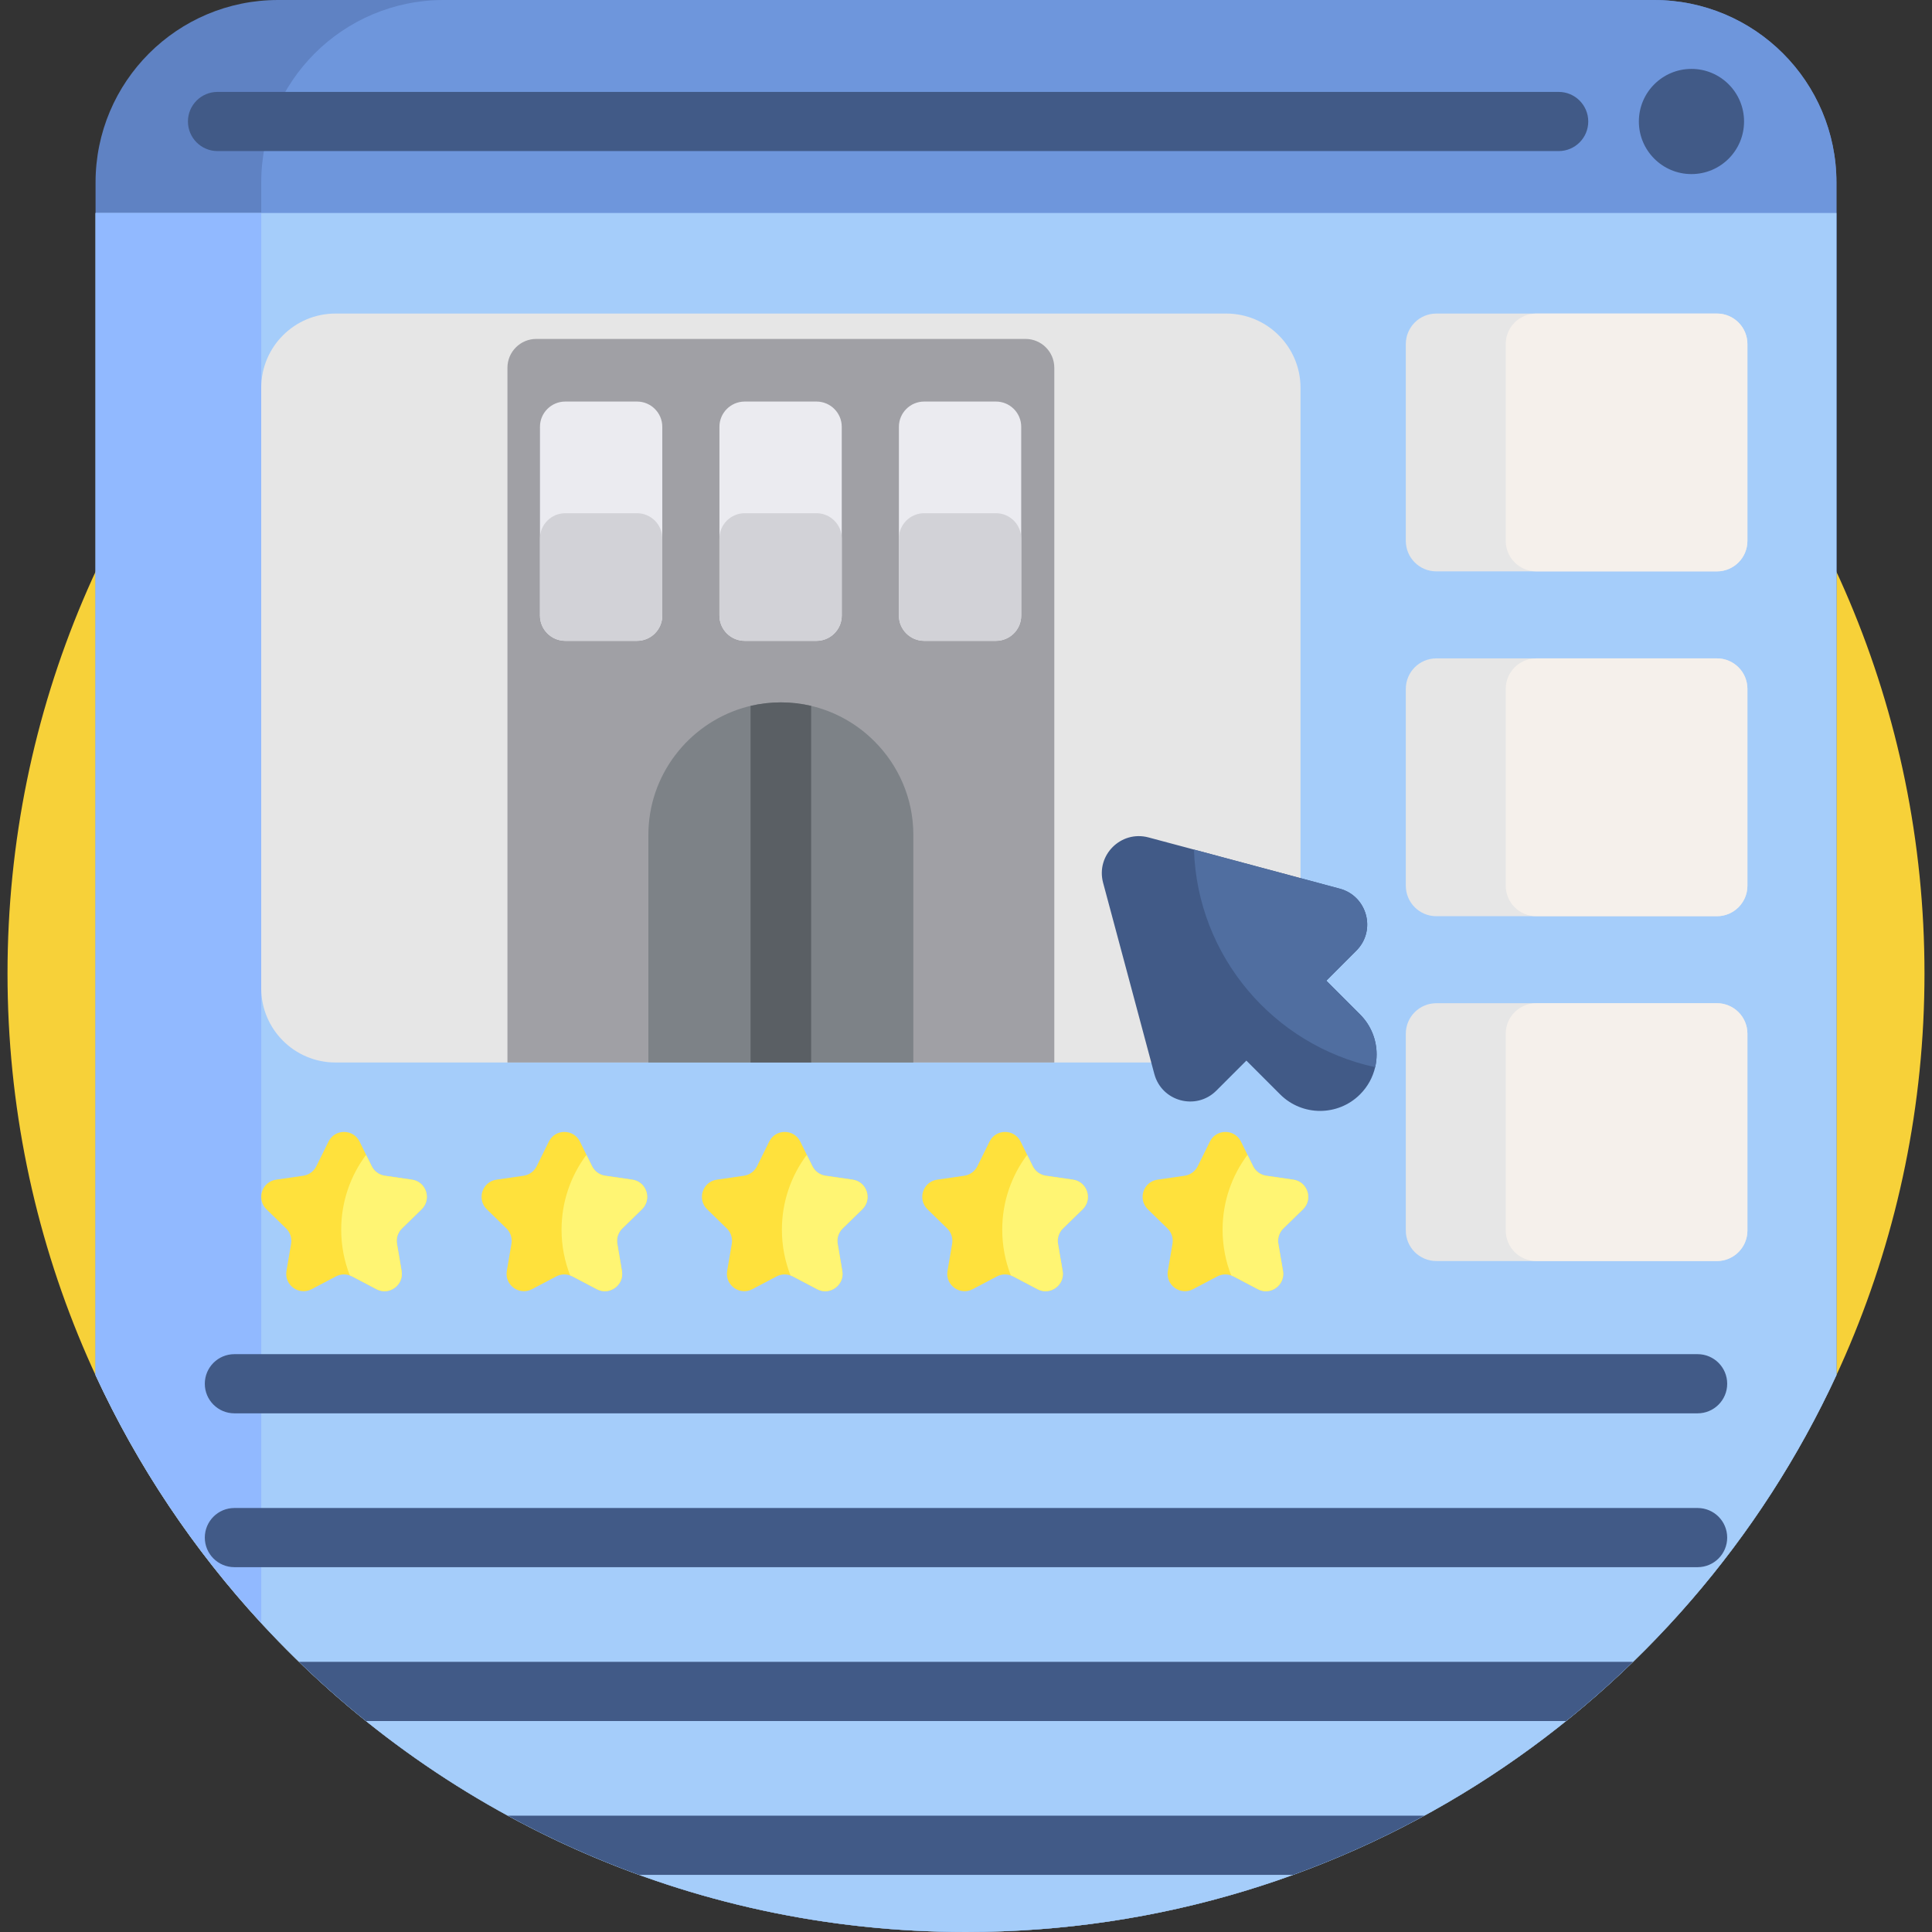 <?xml version="1.0" encoding="iso-8859-1"?>
<!-- Generator: Adobe Illustrator 19.0.0, SVG Export Plug-In . SVG Version: 6.00 Build 0)  -->
<svg version="1.1" id="Capa_1" xmlns="http://www.w3.org/2000/svg" xmlns:xlink="http://www.w3.org/1999/xlink" x="0px" y="0px"
	 viewBox="0 0 512 512" style="enable-background:new 0 0 512 512;" xml:space="preserve">
<rect x="0" y="0" width="512" height="512" fill="#333333" stroke="none"/>
<path style="fill:#F7D139;" d="M510.009,257.991C510.009,397.385,397.216,512,256,512C115.151,512,1.991,397.731,1.991,257.991
	C1.991,117.706,115.715,3.983,256,3.983C396.547,3.983,510.009,117.946,510.009,257.991z"/>
<path style="fill:#5F82C3;" d="M486.676,48.358v316.05C446.567,451.244,358.81,512,256,512c-74.052,0-140.453-31.59-186.772-81.861
	c-17.855-19.37-32.73-41.521-43.905-65.7V48.358C25.324,21.649,46.973,0,73.692,0h364.617C465.027,0,486.676,21.649,486.676,48.358z
	"/>
<path style="fill:#6E96DC;" d="M486.676,48.358v316.05C446.567,451.244,358.81,512,256,512c-74.052,0-140.453-31.59-186.772-81.861
	V48.358C69.228,21.649,90.877,0,117.596,0h320.712C465.027,0,486.676,21.649,486.676,48.358z"/>
<path style="fill:#A5CDFA;" d="M486.676,56.438v307.969C446.567,451.244,358.81,512,256,512c-74.052,0-140.453-31.59-186.772-81.861
	c-17.855-19.37-32.73-41.521-43.905-65.7V56.438H486.676z"/>
<g>
	<path style="fill:#415A87;" d="M413.063,24.357H57.646c-4.33,0-7.84,3.51-7.84,7.84c0,4.33,3.51,7.84,7.84,7.84h355.418
		c4.33,0,7.84-3.51,7.84-7.84S417.393,24.357,413.063,24.357z"/>
	<circle style="fill:#415A87;" cx="448.255" cy="32.197" r="13.938"/>
</g>
<path style="fill:#91B9FF;" d="M69.228,56.438v373.701c-17.855-19.37-32.73-41.521-43.905-65.7V56.438H69.228z"/>
<path style="fill:#E6E6E6;" d="M344.652,102.782v159.102c0,10.883-8.818,19.687-19.701,19.687H88.911
	c-10.87,0-19.687-8.804-19.687-19.687V102.782c0-10.87,8.817-19.687,19.687-19.687h236.04
	C335.835,83.095,344.652,91.912,344.652,102.782z"/>
<path style="fill:#A0A0A5;" d="M279.4,97.462V281.57H134.476V97.462c0-4.226,3.43-7.643,7.643-7.643h129.64
	C275.984,89.819,279.4,93.235,279.4,97.462z"/>
<path style="fill:#7D8287;" d="M242.045,221.237v60.337h-70.216v-60.337c0-15.795,10.579-29.228,24.984-33.608
	c0.69-0.209,1.38-0.397,2.091-0.564c2.582-0.606,5.279-0.93,8.039-0.93c2.749,0,5.446,0.324,8.028,0.93
	c0.711,0.167,1.401,0.355,2.091,0.564c5.603,1.704,10.631,4.767,14.666,8.823C238.104,202.808,242.045,211.588,242.045,221.237z"/>
<path style="fill:#5A5F64;" d="M214.97,187.065v94.51h-16.067v-94.51c2.582-0.606,5.279-0.93,8.039-0.93
	C209.691,186.134,212.388,186.458,214.97,187.065z"/>
<path style="fill:#EBEBF0;" d="M175.513,113.106v50.033c0,3.689-3.001,6.69-6.69,6.69h-19.024c-3.699,0-6.701-3.001-6.701-6.69
	v-50.033c0-3.689,3.001-6.69,6.701-6.69h19.024C172.51,106.416,175.513,109.418,175.513,113.106z"/>
<path style="fill:#D2D2D7;" d="M175.513,142.699v20.441c0,3.689-3.001,6.69-6.69,6.69h-19.024c-3.699,0-6.701-3.001-6.701-6.69
	v-20.441c0-3.689,3.001-6.69,6.701-6.69h19.024C172.51,136.009,175.513,139.011,175.513,142.699z"/>
<path style="fill:#EBEBF0;" d="M223.073,113.106v50.033c0,3.689-3.001,6.69-6.69,6.69h-19.024c-3.699,0-6.701-3.001-6.701-6.69
	v-50.033c0-3.689,3.001-6.69,6.701-6.69h19.024C220.071,106.416,223.073,109.418,223.073,113.106z"/>
<path style="fill:#D2D2D7;" d="M223.073,142.699v20.441c0,3.689-3.001,6.69-6.69,6.69h-19.024c-3.699,0-6.701-3.001-6.701-6.69
	v-20.441c0-3.689,3.001-6.69,6.701-6.69h19.024C220.071,136.009,223.073,139.011,223.073,142.699z"/>
<path style="fill:#EBEBF0;" d="M270.633,113.106v50.033c0,3.689-3.001,6.69-6.69,6.69h-19.024c-3.699,0-6.701-3.001-6.701-6.69
	v-50.033c0-3.689,3.001-6.69,6.701-6.69h19.024C267.632,106.416,270.633,109.418,270.633,113.106z"/>
<path style="fill:#D2D2D7;" d="M270.633,142.699v20.441c0,3.689-3.001,6.69-6.69,6.69h-19.024c-3.699,0-6.701-3.001-6.701-6.69
	v-20.441c0-3.689,3.001-6.69,6.701-6.69h19.024C267.632,136.009,270.633,139.011,270.633,142.699z"/>
<path style="fill:#FFE13C;" d="M111.733,320.48l-5.205,5.074c-1.083,1.053-1.585,2.577-1.323,4.072l1.223,7.17
	c0.652,3.76-3.299,6.629-6.668,4.854l-6.438-3.389c-0.201-0.1-0.401-0.19-0.612-0.26c-1.203-0.421-2.537-0.341-3.681,0.26
	l-6.438,3.389c-3.369,1.775-7.321-1.093-6.668-4.854l1.223-7.17c0.26-1.494-0.24-3.019-1.323-4.072l-5.205-5.074
	c-2.727-2.668-1.223-7.301,2.548-7.852l7.2-1.043c1.494-0.221,2.797-1.163,3.47-2.517l3.219-6.528c1.685-3.419,6.559-3.419,8.243,0
	l1.725,3.5l1.494,3.028c0.672,1.354,1.976,2.297,3.47,2.517l7.2,1.043C112.956,313.179,114.46,317.812,111.733,320.48z"/>
<path style="fill:#FFF573;" d="M111.733,320.48l-5.205,5.074c-1.083,1.053-1.585,2.577-1.323,4.072l1.223,7.17
	c0.652,3.76-3.299,6.629-6.668,4.854l-6.438-3.389c-0.201-0.1-0.401-0.19-0.612-0.26c-1.474-3.751-2.286-7.832-2.286-12.115
	c0-7.451,2.457-14.31,6.598-19.846l1.494,3.028c0.672,1.354,1.976,2.297,3.469,2.517l7.2,1.043
	C112.956,313.179,114.46,317.812,111.733,320.48z"/>
<path style="fill:#FFE13C;" d="M170.126,320.48l-5.205,5.074c-1.083,1.053-1.585,2.577-1.323,4.072l1.223,7.17
	c0.652,3.76-3.299,6.629-6.668,4.854l-6.438-3.389c-0.201-0.1-0.401-0.19-0.612-0.26c-1.203-0.421-2.537-0.341-3.681,0.26
	l-6.438,3.389c-3.369,1.775-7.321-1.093-6.668-4.854l1.223-7.17c0.26-1.494-0.24-3.019-1.323-4.072l-5.205-5.074
	c-2.727-2.668-1.223-7.301,2.548-7.852l7.2-1.043c1.494-0.221,2.797-1.163,3.47-2.517l3.219-6.528c1.685-3.419,6.559-3.419,8.243,0
	l1.725,3.5l1.494,3.028c0.672,1.354,1.976,2.297,3.47,2.517l7.2,1.043C171.349,313.179,172.853,317.812,170.126,320.48z"/>
<path style="fill:#FFF573;" d="M170.126,320.48l-5.205,5.074c-1.083,1.053-1.585,2.577-1.323,4.072l1.223,7.17
	c0.652,3.76-3.299,6.629-6.668,4.854l-6.438-3.389c-0.201-0.1-0.401-0.19-0.612-0.26c-1.474-3.751-2.286-7.832-2.286-12.115
	c0-7.451,2.457-14.31,6.598-19.846l1.494,3.028c0.672,1.354,1.976,2.297,3.47,2.517l7.2,1.043
	C171.349,313.179,172.853,317.812,170.126,320.48z"/>
<path style="fill:#FFE13C;" d="M228.52,320.48l-5.205,5.074c-1.083,1.053-1.585,2.577-1.323,4.072l1.223,7.17
	c0.652,3.76-3.299,6.629-6.668,4.854l-6.438-3.389c-0.201-0.1-0.401-0.19-0.612-0.26c-1.203-0.421-2.537-0.341-3.681,0.26
	l-6.438,3.389c-3.369,1.775-7.321-1.093-6.668-4.854l1.223-7.17c0.26-1.494-0.24-3.019-1.323-4.072l-5.205-5.074
	c-2.727-2.668-1.223-7.301,2.548-7.852l7.2-1.043c1.494-0.221,2.797-1.163,3.47-2.517l3.219-6.528c1.685-3.419,6.559-3.419,8.243,0
	l1.725,3.5l1.494,3.028c0.672,1.354,1.976,2.297,3.47,2.517l7.2,1.043C229.743,313.179,231.247,317.812,228.52,320.48z"/>
<path style="fill:#FFF573;" d="M228.52,320.48l-5.205,5.074c-1.083,1.053-1.585,2.577-1.323,4.072l1.223,7.17
	c0.652,3.76-3.299,6.629-6.668,4.854l-6.438-3.389c-0.201-0.1-0.401-0.19-0.612-0.26c-1.474-3.751-2.286-7.832-2.286-12.115
	c0-7.451,2.457-14.31,6.598-19.846l1.494,3.028c0.672,1.354,1.976,2.297,3.469,2.517l7.2,1.043
	C229.743,313.179,231.247,317.812,228.52,320.48z"/>
<path style="fill:#FFE13C;" d="M286.913,320.48l-5.205,5.074c-1.083,1.053-1.585,2.577-1.323,4.072l1.223,7.17
	c0.652,3.76-3.299,6.629-6.668,4.854l-6.438-3.389c-0.201-0.1-0.401-0.19-0.612-0.26c-1.203-0.421-2.537-0.341-3.681,0.26
	l-6.438,3.389c-3.369,1.775-7.321-1.093-6.668-4.854l1.223-7.17c0.26-1.494-0.24-3.019-1.323-4.072l-5.205-5.074
	c-2.727-2.668-1.223-7.301,2.548-7.852l7.2-1.043c1.494-0.221,2.797-1.163,3.469-2.517l3.219-6.528c1.685-3.419,6.558-3.419,8.243,0
	l1.725,3.5l1.494,3.028c0.672,1.354,1.976,2.297,3.47,2.517l7.2,1.043C288.136,313.179,289.64,317.812,286.913,320.48z"/>
<path style="fill:#FFF573;" d="M286.913,320.48l-5.205,5.074c-1.083,1.053-1.585,2.577-1.323,4.072l1.223,7.17
	c0.652,3.76-3.299,6.629-6.668,4.854l-6.438-3.389c-0.201-0.1-0.401-0.19-0.612-0.26c-1.474-3.751-2.286-7.832-2.286-12.115
	c0-7.451,2.457-14.31,6.598-19.846l1.494,3.028c0.672,1.354,1.976,2.297,3.47,2.517l7.2,1.043
	C288.136,313.179,289.64,317.812,286.913,320.48z"/>
<path style="fill:#FFE13C;" d="M345.307,320.48l-5.205,5.074c-1.083,1.053-1.585,2.577-1.323,4.072l1.223,7.17
	c0.652,3.76-3.299,6.629-6.668,4.854l-6.438-3.389c-0.201-0.1-0.401-0.19-0.612-0.26c-1.203-0.421-2.537-0.341-3.681,0.26
	l-6.438,3.389c-3.369,1.775-7.321-1.093-6.668-4.854l1.223-7.17c0.26-1.494-0.24-3.019-1.323-4.072l-5.205-5.074
	c-2.727-2.668-1.223-7.301,2.548-7.852l7.2-1.043c1.494-0.221,2.797-1.163,3.47-2.517l3.219-6.528c1.685-3.419,6.559-3.419,8.243,0
	l1.725,3.5l1.494,3.028c0.672,1.354,1.976,2.297,3.469,2.517l7.2,1.043C346.53,313.179,348.034,317.812,345.307,320.48z"/>
<path style="fill:#FFF573;" d="M345.307,320.48l-5.205,5.074c-1.083,1.053-1.585,2.577-1.323,4.072l1.223,7.17
	c0.652,3.76-3.299,6.629-6.668,4.854l-6.438-3.389c-0.201-0.1-0.401-0.19-0.612-0.26c-1.474-3.751-2.286-7.832-2.286-12.115
	c0-7.451,2.457-14.31,6.598-19.846l1.494,3.028c0.672,1.354,1.976,2.297,3.47,2.517l7.2,1.043
	C346.53,313.179,348.034,317.812,345.307,320.48z"/>
<g>
	<path style="fill:#415A87;" d="M62.116,374.547h387.768c4.33,0,7.84-3.51,7.84-7.84c0-4.33-3.51-7.84-7.84-7.84H62.116
		c-4.33,0-7.84,3.51-7.84,7.84C54.275,371.037,57.786,374.547,62.116,374.547z"/>
	<path style="fill:#415A87;" d="M449.884,399.636H62.116c-4.33,0-7.84,3.51-7.84,7.84c0,4.33,3.51,7.84,7.84,7.84h387.768
		c4.33,0,7.84-3.51,7.84-7.84C457.724,403.146,454.214,399.636,449.884,399.636z"/>
	<path style="fill:#415A87;" d="M432.768,440.404c-5.655,5.499-11.572,10.736-17.729,15.68H96.972
		c-6.157-4.955-12.074-10.182-17.74-15.68H432.768z"/>
	<path style="fill:#415A87;" d="M377.459,481.173c-11.102,6.063-22.715,11.311-34.768,15.68h-173.35
		c-12.053-4.37-23.667-9.628-34.779-15.68H377.459z"/>
</g>
<g>
	<path style="fill:#E6E6E6;" d="M463.083,91.186v52.152c0,4.464-3.617,8.081-8.081,8.081h-74.355c-4.474,0-8.091-3.617-8.091-8.081
		V91.186c0-4.474,3.617-8.091,8.091-8.091h74.355C459.466,83.095,463.083,86.711,463.083,91.186z"/>
	<path style="fill:#E6E6E6;" d="M463.083,182.559v52.163c0,4.464-3.617,8.081-8.081,8.081h-74.355c-4.474,0-8.091-3.617-8.091-8.081
		v-52.163c0-4.464,3.617-8.081,8.091-8.081h74.355C459.466,174.479,463.083,178.096,463.083,182.559z"/>
	<path style="fill:#E6E6E6;" d="M463.083,273.943v52.163c0,4.464-3.617,8.081-8.081,8.081h-74.355c-4.474,0-8.091-3.617-8.091-8.081
		v-52.163c0-4.464,3.617-8.081,8.091-8.081h74.355C459.466,265.863,463.083,269.48,463.083,273.943z"/>
</g>
<g>
	<path style="fill:#F5F0EB;" d="M463.083,91.186v52.152c0,4.464-3.617,8.081-8.081,8.081h-47.877c-4.464,0-8.091-3.617-8.091-8.081
		V91.186c0-4.474,3.627-8.091,8.091-8.091h47.877C459.466,83.095,463.083,86.711,463.083,91.186z"/>
	<path style="fill:#F5F0EB;" d="M463.083,182.559v52.163c0,4.464-3.617,8.081-8.081,8.081h-47.877c-4.464,0-8.091-3.617-8.091-8.081
		v-52.163c0-4.464,3.627-8.081,8.091-8.081h47.877C459.466,174.479,463.083,178.096,463.083,182.559z"/>
	<path style="fill:#F5F0EB;" d="M463.083,273.943v52.163c0,4.464-3.617,8.081-8.081,8.081h-47.877c-4.464,0-8.091-3.617-8.091-8.081
		v-52.163c0-4.464,3.627-8.081,8.091-8.081h47.877C459.466,265.863,463.083,269.48,463.083,273.943z"/>
</g>
<path style="fill:#415A87;" d="M364.82,279.421c0,1.139-0.125,2.279-0.387,3.397c-0.617,2.645-1.944,5.143-4.004,7.202
	c-5.843,5.843-15.335,5.843-21.179,0l-8.948-8.948l-7.955,7.955c-5.342,5.342-14.468,2.906-16.433-4.401l-6.784-25.339
	l-6.795-25.339c-1.955-7.297,4.725-13.976,12.032-12.021l12.042,3.22l13.297,3.565l25.339,6.795
	c7.297,1.955,9.743,11.081,4.401,16.422l-7.955,7.966l8.938,8.938C363.357,271.759,364.82,275.595,364.82,279.421z"/>
<path style="fill:#506EA0;" d="M364.82,279.421c0,1.139-0.125,2.279-0.387,3.397c-26.844-5.812-47.114-29.301-48.023-57.672
	l13.297,3.565l25.339,6.795c7.297,1.955,9.743,11.081,4.401,16.422l-7.955,7.966l8.938,8.938
	C363.357,271.759,364.82,275.595,364.82,279.421z"/>
<g>
</g>
<g>
</g>
<g>
</g>
<g>
</g>
<g>
</g>
<g>
</g>
<g>
</g>
<g>
</g>
<g>
</g>
<g>
</g>
<g>
</g>
<g>
</g>
<g>
</g>
<g>
</g>
<g>
</g>
</svg>
